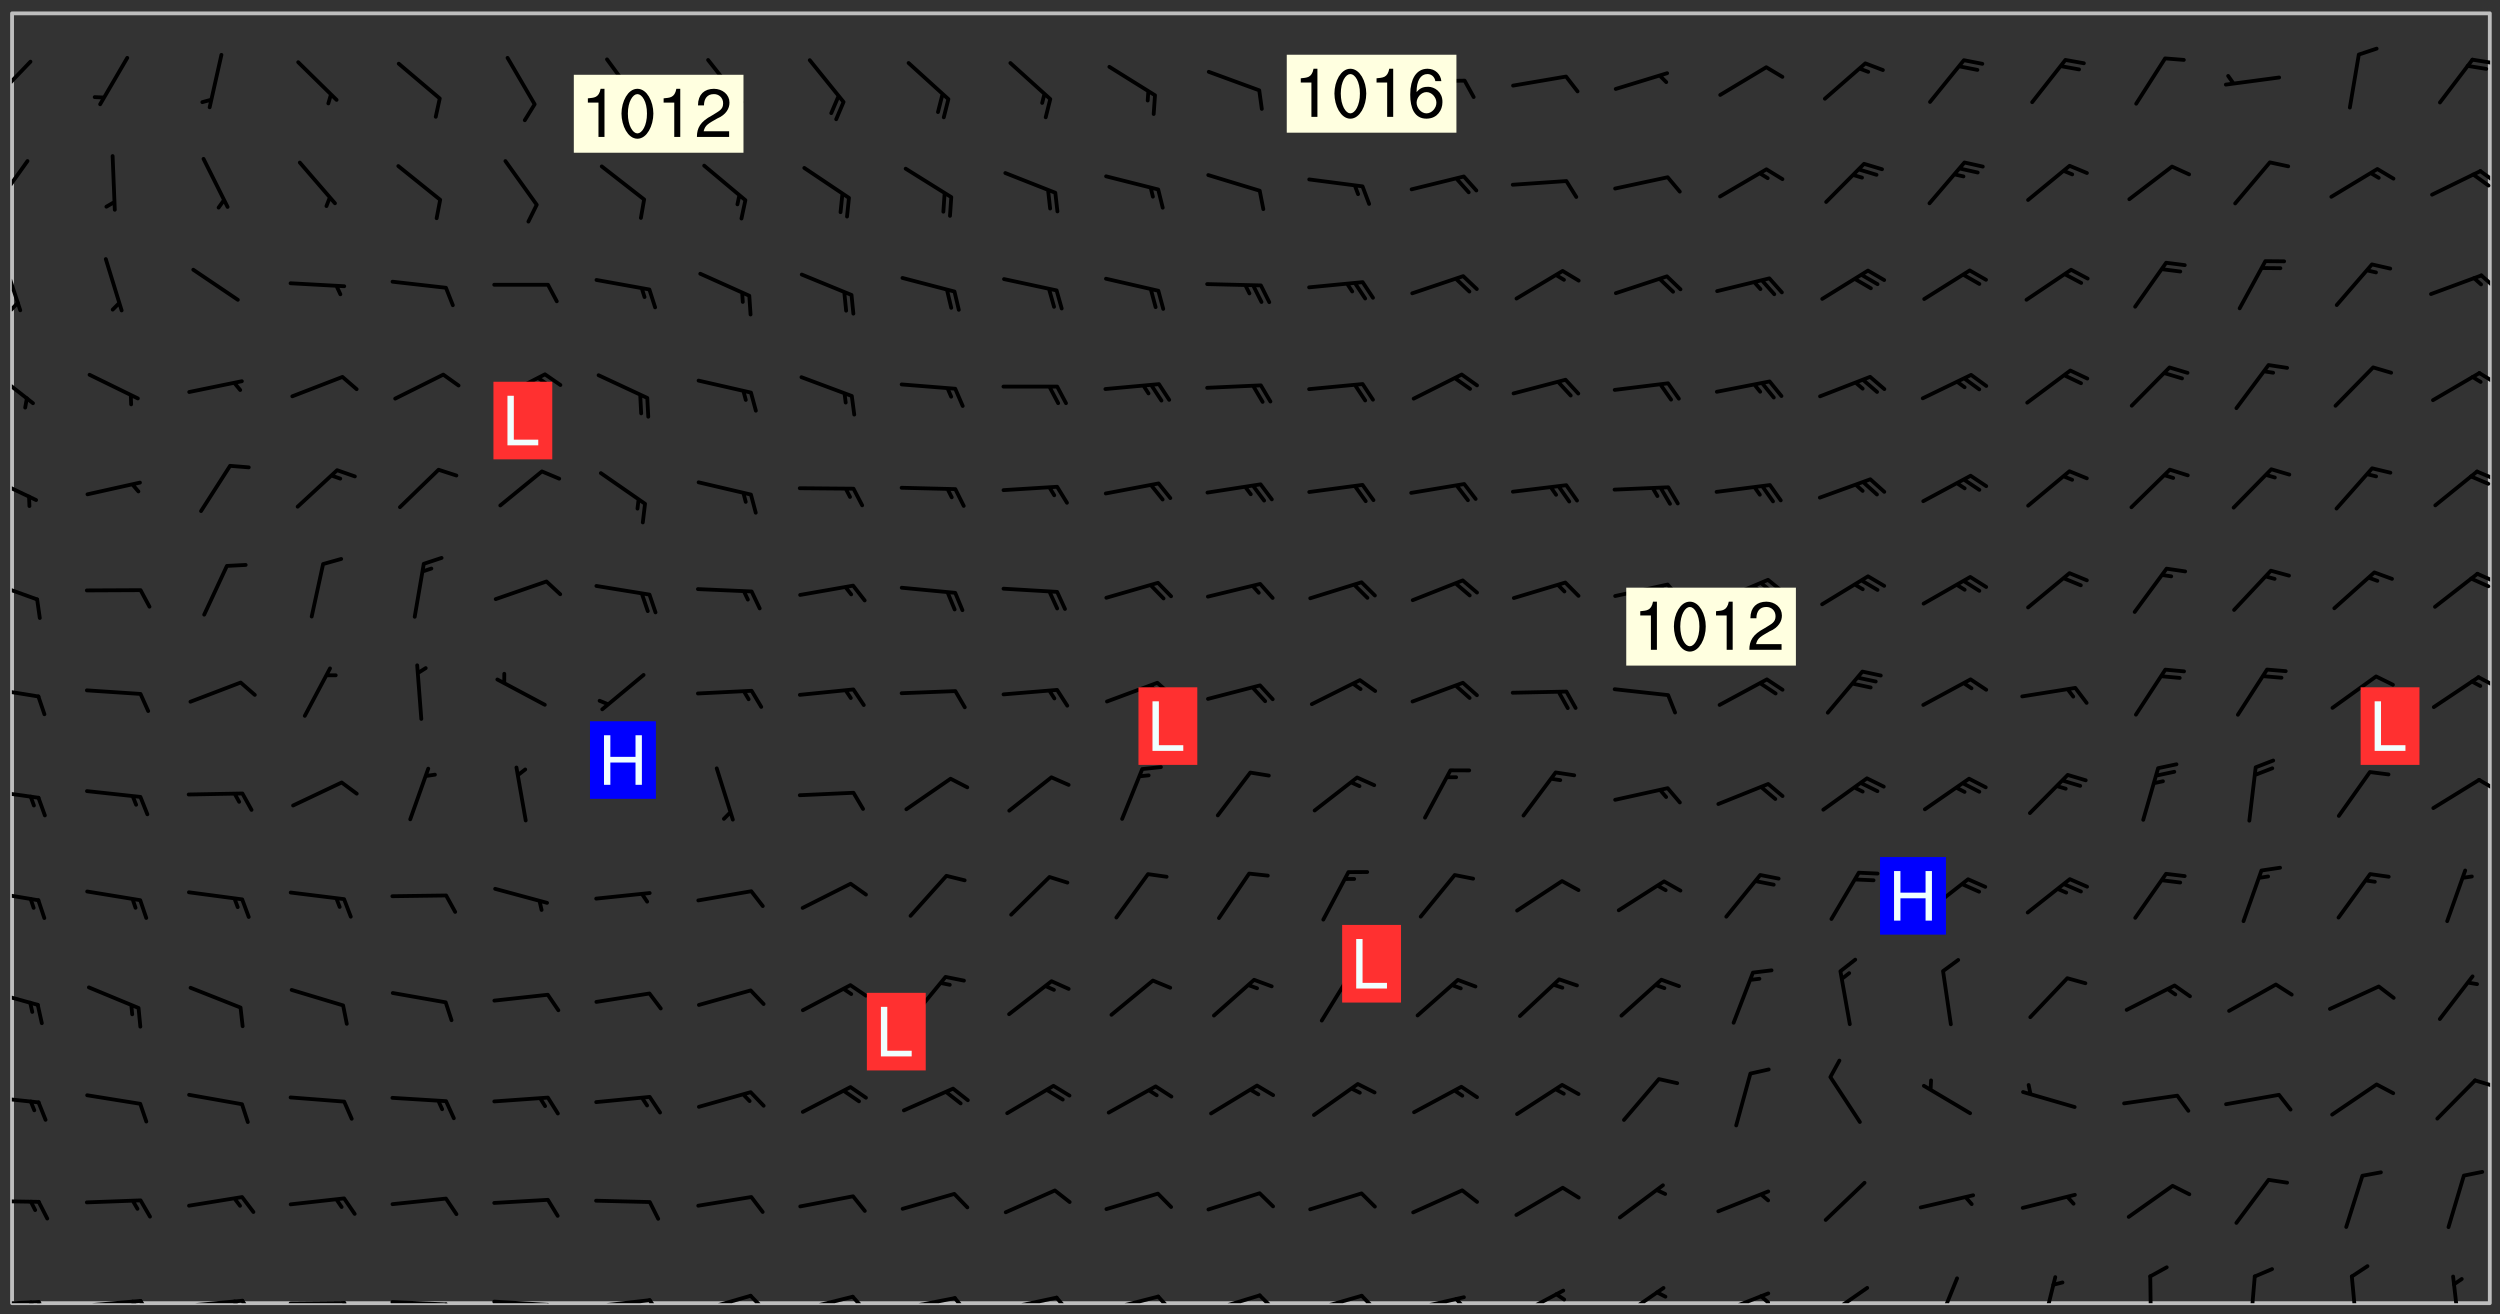 <svg xmlns="http://www.w3.org/2000/svg" role="img" xmlns:xlink="http://www.w3.org/1999/xlink" viewBox="142.45 309.95 326.84 171.84"><rect x="142.45" y="309.95" width="326.84" height="171.84" fill="#333333" stroke="none"/><defs><clipPath id="a"><path d="M144 311.672h324v168.656H144zm0 0"/></clipPath><clipPath id="b"><path d="M144 479h4v1.328h-4zm0 0"/></clipPath><clipPath id="c"><path d="M147 479h3v1.328h-3zm0 0"/></clipPath><clipPath id="d"><path d="M146 479h2v1.328h-2zm0 0"/></clipPath><clipPath id="e"><path d="M153 479h9v1.328h-9zm0 0"/></clipPath><clipPath id="f"><path d="M160 479h3v1.328h-3zm0 0"/></clipPath><clipPath id="g"><path d="M159 479h2v1.328h-2zm0 0"/></clipPath><clipPath id="h"><path d="M166 479h9v1.328h-9zm0 0"/></clipPath><clipPath id="i"><path d="M173 479h3v1.328h-3zm0 0"/></clipPath><clipPath id="j"><path d="M172 479h3v1.328h-3zm0 0"/></clipPath><clipPath id="k"><path d="M180 480h8v.328h-8zm0 0"/></clipPath><clipPath id="l"><path d="M187 480h2v.328h-2zm0 0"/></clipPath><clipPath id="m"><path d="M193 479h9v1.328h-9zm0 0"/></clipPath><clipPath id="n"><path d="M200 480h3v.328h-3zm0 0"/></clipPath><clipPath id="o"><path d="M206 479h9v1.328h-9zm0 0"/></clipPath><clipPath id="p"><path d="M213 480h3v.328h-3zm0 0"/></clipPath><clipPath id="q"><path d="M220 479h8v1.328h-8zm0 0"/></clipPath><clipPath id="r"><path d="M227 479h3v1.328h-3zm0 0"/></clipPath><clipPath id="s"><path d="M233 479h8v1.328h-8zm0 0"/></clipPath><clipPath id="t"><path d="M240 479h3v1.328h-3zm0 0"/></clipPath><clipPath id="u"><path d="M246 479h9v1.328h-9zm0 0"/></clipPath><clipPath id="v"><path d="M253 479h3v1.328h-3zm0 0"/></clipPath><clipPath id="w"><path d="M260 479h8v1.328h-8zm0 0"/></clipPath><clipPath id="x"><path d="M267 479h3v1.328h-3zm0 0"/></clipPath><clipPath id="y"><path d="M273 479h8v1.328h-8zm0 0"/></clipPath><clipPath id="z"><path d="M280 479h3v1.328h-3zm0 0"/></clipPath><clipPath id="A"><path d="M286 479h9v1.328h-9zm0 0"/></clipPath><clipPath id="B"><path d="M293 479h3v1.328h-3zm0 0"/></clipPath><clipPath id="C"><path d="M300 479h8v1.328h-8zm0 0"/></clipPath><clipPath id="D"><path d="M306 479h4v1.328h-4zm0 0"/></clipPath><clipPath id="E"><path d="M313 479h8v1.328h-8zm0 0"/></clipPath><clipPath id="F"><path d="M320 479h3v1.328h-3zm0 0"/></clipPath><clipPath id="G"><path d="M326 479h9v1.328h-9zm0 0"/></clipPath><clipPath id="H"><path d="M332 479h2v1.328h-2zm0 0"/></clipPath><clipPath id="I"><path d="M340 478h8v2.328h-8zm0 0"/></clipPath><clipPath id="J"><path d="M345 478h3v2.328h-3zm0 0"/></clipPath><clipPath id="K"><path d="M353 478h8v2.328h-8zm0 0"/></clipPath><clipPath id="L"><path d="M366 478h8v2.328h-8zm0 0"/></clipPath><clipPath id="M"><path d="M372 479h2v1.328h-2zm0 0"/></clipPath><clipPath id="N"><path d="M380 478h7v2.328h-7zm0 0"/></clipPath><clipPath id="O"><path d="M395 476h4v4.328h-4zm0 0"/></clipPath><clipPath id="P"><path d="M409 476h3v4.328h-3zm0 0"/></clipPath><clipPath id="Q"><path d="M423 476h1v4.328h-1zm0 0"/></clipPath><clipPath id="R"><path d="M436 476h2v4.328h-2zm0 0"/></clipPath><clipPath id="S"><path d="M449 476h2v4.328h-2zm0 0"/></clipPath><clipPath id="T"><path d="M462 476h3v4.328h-3zm0 0"/></clipPath><clipPath id="U"><path d="M144 466h4v2h-4zm0 0"/></clipPath><clipPath id="V"><path d="M144 453h4v2h-4zm0 0"/></clipPath><clipPath id="W"><path d="M465 450h3v3h-3zm0 0"/></clipPath><clipPath id="X"><path d="M144 439h4v3h-4zm0 0"/></clipPath><clipPath id="Y"><path d="M144 426h4v2h-4zm0 0"/></clipPath><clipPath id="Z"><path d="M144 413h4v2h-4zm0 0"/></clipPath><clipPath id="aa"><path d="M466 411h2v3h-2zm0 0"/></clipPath><clipPath id="ab"><path d="M144 399h4v3h-4zm0 0"/></clipPath><clipPath id="ac"><path d="M466 398h2v2h-2zm0 0"/></clipPath><clipPath id="ad"><path d="M144 385h4v4h-4zm0 0"/></clipPath><clipPath id="ae"><path d="M466 384h2v3h-2zm0 0"/></clipPath><clipPath id="af"><path d="M465 385h3v2h-3zm0 0"/></clipPath><clipPath id="ag"><path d="M144 372h4v4h-4zm0 0"/></clipPath><clipPath id="ah"><path d="M466 371h2v2h-2zm0 0"/></clipPath><clipPath id="ai"><path d="M465 371h3v3h-3zm0 0"/></clipPath><clipPath id="aj"><path d="M144 358h4v5h-4zm0 0"/></clipPath><clipPath id="ak"><path d="M466 358h2v3h-2zm0 0"/></clipPath><clipPath id="al"><path d="M144 343h2v8h-2zm0 0"/></clipPath><clipPath id="am"><path d="M144 349h2v2h-2zm0 0"/></clipPath><clipPath id="an"><path d="M466 345h2v3h-2zm0 0"/></clipPath><clipPath id="ao"><path d="M144 330h3v7h-3zm0 0"/></clipPath><clipPath id="ap"><path d="M466 332h2v3h-2zm0 0"/></clipPath><clipPath id="aq"><path d="M465 332h3v3h-3zm0 0"/></clipPath><clipPath id="ar"><path d="M144 317h3v7h-3zm0 0"/></clipPath><clipPath id="as"><path d="M465 317h3v2h-3zm0 0"/></clipPath><g id="at" clip-path="url(#clip1)"><path fill="#fff" fill-opacity="0" fill-rule="evenodd" d="M0 0h1000v1000H0zm0 0"/><path fill="#d3d3d3" fill-opacity="0" fill-rule="evenodd" d="M162.152 355.867l-.234.293.059.234.117.172.176.234.293.348.113.059.117-.172.059-.234.176-.176.465-.176h.699l.234.293.289.816.059.176.176.23.352.234.699.699.172.176.234.348.234.41.289.582.41.465.23.234.234.176.117.23.176.293.172 1.164v.234l.059.289.059.117.117.117.348.41.117.172.176.176.176.234.117.172.172.352.059.234.234.406.234-.059-.176.176-.059.93h-.582l-.234-.113-.348.113-.117.117-.059.293-.059.176-.117.172-.465.293-.059.234-.059.113v.645l.059.172v.41l.059.059v.406l.059.406.117.176.059.059.23.641-.059.293v.699l-.059.582v.234l-.059.23-.055.352v1.922l.055.117h.426l-.367.117-.023.352.891 1.168 1.742.539 1.34.359v.539l.09.809.535.715 1.52.27.891-.086.09 1.164.535.18 1.16-.18 2.055-.984 1.16-.363 1.879-.176 1.695-.18-.18.719-1.516.086-1.25.09-.805.27-1.074.809.27.719.535.898-.18.625-.266.809.266 1.078.625.898.805.18 1.25-.18-.266.723.098.504.055.293v.172l.059.293v.406l.176.117.352.117h.406l.293-.176.113-.117.059-.117.117-.23.059-.176.352-.465.23-.176.176-.059.176.059.059.176.117.988.055.469.059.172.117.234.176.059.816.059h.289l.117.234.059.406.059.352v1.105l.117.293.117.348.289.699.176.352.582.754.352.176.172.059.469.234.641.465.348.234.293.176.293.055.23.062.816.348.293.176.113.172.352.352.117.176.523.641v.289l.059.352v.348l.059.352.059.289.117.059.172.059h.176l.582.234.176.117.176.289.176.234.113.234.293.23.117.117v.41l.059.055.289.234.234.117.059.117.117.172.059.117.23.234.059.176.234.059.117.059-.117.113-.059.117v.117l-.117.293-.117.289v.582l.176.117.117.059.059.117.117.117.113.059.176.348.059.352.059.406v.176l-.059.176-.117.699v.172l.117.176.293.293h.406l.176.117.117.172.117.293v.234h-.527l-.23-.234h-.234l-.176.059-.059.699.059.348.117.176.176.41.117.23.289.469.176.055h.523l.234.059.758.641.059.293v.234l.059.059.23.348v.352l-.117.172v.293l.293.289.293.176.172.059.293.176.293.117.582.406.289.234.293.176.219.16.016.012.23.176.641.523.176.234.117.176.176.176.113.172v.641l.117.176.469.117.582.117.234.059.23.113.293.117.113.059.586.352.289.172.176.062.176.055.176.059.699.352.289.176.234.055.289.176.234.117.641.406.293.117.172.059.234.059.41.059.23.059.234.117.059.172-.41.176.469.059.059.293.113.234.176.055.234.059.176.059.406.117.641.234.117.172.059.234v.176l-.059.117-.059.406.234.234.117.059.348.117.641.23.176.117.289.117.176.176.234.465.582 1.105.176.176.348.176.176.117.352.117 1.047.523.234.059.465.113.293.059.465.176.758.582.234.234.348.465.176.176.289.234.816.699.293.176.289.289.293.176.293.289.695.641.176.176.293.234.289.234.469.289.641.582.348.234.234.293.348.348.352.465.934.992.348.406.117.176.234.059.113.117.645.176.23.113.234.059.293.176.23.117.934.699.406.406.234.176.406.176.234.117.816.348.348.234.234.117.293.289.23.117.758.352.352.172.23.059.293.117.234.059.871.176h.816l.469.23.172.059.875.699.465.117.293.059.176.059.23.059.469.059.348.059.352.059.406.059h.293l.172.059v.23l.176.176h.293l.348.059.352.059.699.117h.641l.465-.234.293-.176.172-.117.41-.172.289-.176.934-.465.469-.293.523-.293.465-.172.465-.176 1.051-.465.289-.117.41-.117.289-.117.527-.176 1.516-.699.582-.348.289-.059.293-.059.348-.117.875-.23.352-.117h.113l.234-.059.875-.234.234-.059h.812l.352-.059.816-.117.172-.059.352-.055.293-.059.23-.059.816-.176.176-.059h.348l.234-.059.465-.117.758-.172.234-.059h.348l.41-.117.289-.059 1.285-.059h.289l.41-.059.23-.059h.176l.875-.117h.406l.41-.117h.348l.352-.113.871-.059h1.75l1.047.289.41.117.289.117.352.117.289.117 1.051.172.289.059h.293l.293.059.172.059.41.059.172.059.117.059h.117l.117.059.352.059h.113l.41.066 1.922.395 1.926.395 1.52.449 1.695.719 2.145.805 1.605-.719 1.43-.805 1.16-1.078 1.25-.449 3.035-.719 1.875-.359 2.145-1.348 2.234-1.254 2.5-1.258 1.695-.449 1.785-.18 1.16-.27.625.539 1.34-.27.715-.988.984-1.344.445-.18.805-.359 1.875-.539 1.785-.449 1.25-.27 1.16-.09 1.699-.09 1.961-.27 1.25-.09h.539l.625-.09h.891l2.145-.18 2.41-.18 2.59-.09 1.695.18 1.609.09 1.43.359 1.16.719 1.875.988 1.16 1.527.266.715.629.09.355.898.535.539.535 1.527 1.074.359h.535l-.805.535.09 1.707.715 2.695.891.805.895.988.715 1.258 1.785.539 1.52-.18.355 1.344 1.609-.805.98-.539.27.27.316-.215.219-.145.801.449.449-.359h.355l.535-.27.539-.719.535-.27.625-.988 1.16.449.84.371 1.395.617 1.695-.18h1.605l1.785.09.18-1.707.535-1.344.805.27.492.848.402.406-.09.539v.359l.715.449.711-.27h1.43l.359.988.445 1.258.715 1.344 1.25.629 1.695.629.715-.18.18-.539.98-.09.449.359.086 1.258-.266.629-.535.18v.539l.715.984.266.539.984.988.801 1.078-.266.359-.09.898-.625 2.332-.355 2.066-.09 1.793-.18.719-.09.539v1.438l-.98 1.883-.359 1.707-.535.898-.805 1.168-.266.539 2.055 1.254.086.359-.355.539-.09-.18v.809l.09 1.438-.445.715-1.074.094-.266.715.535.898.805.719 1.16.809 1.34.27.445.359-.355.449-1.789-.09-1.25-.449-.715-.719-.625-.09-.176 3.59-.188 1.309h89.359V311.703h-55.27v49.082l.762.125 3.289.543 2.023 2.836v2.754l2.352.332 2.348.332h4.051l-1.379 4.16-2.023.707-2.023.703-.543.344-2.594 1.617-.188.117-2.023-2.078-.73-2.742-2.672-2.078-1.375-3.5-.066-.082-1.957-2.672 2.75-1.418v-49.082H294.422v91.414l.117.031.133.012.074.074.105.047.09.059.086.059.09.059.297.297.059.09.031.117.027.117.016.137-.031.117-.059.09-.059.086-.043.105-.047.102-.027.121v.145l.176.27.148.148.074.086.074.074.043.105.062.09.059.086.043.105.059.09.047.102.043.105.059.086.117.18.074.074.062.086.059.09.043.105.059.09.059.086.062.09.059.09.043.102.117.18.074.074.059.086.074.074.09.059.105.047h.148l.133-.016.133.016.102-.047.074-.074.047-.102-.016-.133v-.148l-.047-.105-.027-.117-.047-.102-.027-.121-.043-.102-.062-.09-.043-.102-.043-.105-.031-.117-.016-.133-.012-.137.086-.059.059-.086.121-.031.043.105.016.133v.117l.059.102.059.09.09.059.148.148.059.09.043.105-.012.102.086.059.105.047.086.059.09.059.074.074-.117.027-.105.047-.086.059-.074.074-.059.09-.062.086-.027.121-.047.102-.043.105-.031.117-.012.133-.016.133v.148l.027.117.047.105.043.102.059.09.074.074.09.059.074.074.09.059.059.09.043.105.047.102.117.031.133.016h.148l.117-.031.105.043.043.105.047.102.027.121L299.5 410l.027.117.031.121.027.117.105.043.102.047.133-.016.148.148.062.086.074.074.07.074.09.062.105.043.102.043.117.031.137.016.117-.031.074-.074.027-.117-.012-.133-.031-.121-.027-.117.043-.105h.117l.09.062.117.027h.148l.133.016h.148l.133.016.133-.016h.148l.133-.016.133-.012.137.012.117-.027.133-.016.191-.059-.059.176-.016.133-.027.121-.016.133-.059.086-.133.016-.105.047-.105.043-.117.031-.117.027-.266.031h-.148l-.133.016-.074.074.059.086.148.148.117.18.074.07.09.062.09.059.086.059.09.059.102.043.105.062.105.043.086.059.105.047.102.043.18.117.059.09-.043.102-.047.105.016.133.223.223.059.09.043.102.031.121.043.102.016.133.031.117.012.137.031.117.148.148.102.043.105.043.117.031.133.016.137.016h.117l.117-.031.09-.059.043-.105.047-.102.043-.105.031-.117.012-.133v-.148l-.012-.133-.016-.133-.031-.117-.043-.105-.047-.105-.043-.102-.043-.105-.016-.133.016-.133.027-.117.031-.117.027-.121.047-.102.09-.059.086-.062.074-.074.09-.059.223-.223.059-.086.074-.074.117-.18.059-.086v-.148l-.074-.074-.102-.047-.105-.043-.102-.043-.059-.09-.047-.105-.027-.117.09-.059.117-.031.102-.043.18-.117.148-.148.012-.133-.012-.105-.09-.059-.133.016h-.148l-.133.016-.133-.016-.121-.031-.086-.059-.074-.074-.059-.09-.062-.086-.117-.18-.059-.086.031-.121.086-.059.121-.031.059-.086v-.121l-.031-.117-.059-.09-.059-.086-.047-.105-.027-.117-.016-.133.059-.09.074-.074.09-.059.117-.18.074-.074.059-.086.148-.148.121-.031.133-.016.133.016.074.074.043.105.016.133-.031.117-.117.031-.133.012-.148.148-.043.105-.047.102-.027.121-.031.117v.148l.031.117.043.105.059.09.074.07.074.074.117.031.121.027.117-.027.133-.016h.117l.09.059.074.074.047.105.059.086.102.047.133.016.105.043.086.059-.012.105-.074.074-.18.117-.059.09-.09.059-.07.074-.074.074-.062.09-.027.117-.016.133.016.133-.016.133v.148l.016.133.027.117.031.121.074.074.09.059.086.059.09.059.117.031v.086l-.102.047-.09.059-.266.031-.117.027h-.148l-.105.043-.102.047-.059.09-.062.234-.012.133-.031.121-.016.133v.293l-.012.133.012.137.016.133.133.016.133.012.121.031.086.059.074.074.047.105.043.102.016.133v.445l-.016.133v.445l.031.266.027.117.016.133.031.117.086.211.031.266v.148l-.031.117-.027.117-.031.121-.027.117-.031.117-.031.121-.012.133-.016.133.09.059.117-.031.102.016.047.105-.031.266v.441l-.043.105-.047.105-.043.102-.043.105-.059.086-.031.121-.043.117-.031.117-.016.133.016.133.059.09.105.047.086.059.059.086-.012.137-.031.117-.043.102v.445l-.016.133v.148l-.031.117-.043.105-.027.117-.047.105-.043.102-.031.121-.027.117-.031.133-.031.117-.027.117-.043.105-.031.117-.031.121-.012.133-.016.133v.297l.027.117v.148l.047.398.027.117.059.09.121.031h.148l.133-.016.059.09v.117l-.059.09-.09.059-.102.043-.105.047-.09.059-.086.059-.137.016-.117-.031-.133-.016-.102.047-.062.086-.012.137-.016.133-.031.117-.027.117-.016.133-.031.121v.297l.016.133.031.117v.148l.012.133v.148l-.027.117-.047.102-.027.121-.031.117-.059.09-.074.074-.102.043-.105.047-.117.027-.121.031-.102-.047.059-.086.105-.047.027-.117.031-.117.027-.121.031-.117v-.148l.016-.133-.031-.117-.043-.105-.105.016-.074.074-.102.043-.09.062-.074.074-.043.102-.016.133-.031.117L304.25 426l-.031.117-.027.117-.031.121-.027.117-.031.117-.043.105-.09.059h-.09l-.117-.031-.031-.086.016-.137-.031-.117v-.148l-.012-.133v-.148l-.062-.234-.027-.121-.043-.102-.047-.105-.059-.086-.059-.09-.043-.105-.062-.086-.148-.148-.07-.074-.105-.047-.105-.043-.102-.043-.297-.297-.09-.074-.086-.059-.105-.043-.09-.062-.086-.059-.105-.043-.09-.059-.086-.062-.074-.07-.105-.047-.086-.059-.105-.043-.09-.062-.102-.043-.105-.043-.086-.059-.105-.047-.105-.043-.102-.047-.09-.059-.102-.043-.105-.043-.09-.062-.117-.027-.133-.016-.133.016H299.75l-.133.016-.117-.031-.09-.059-.074-.074-.09-.059-.102-.047h-.148l-.121-.027-.102-.043-.074-.074-.117-.18-.09-.059-.102-.043-.09-.062-.105-.043-.09-.059-.086-.059-.105-.047-.059-.086-.059-.09-.043-.105-.047-.102-.074-.074-.086-.059-.074-.074-.09-.059-.223-.223-.043-.105-.031-.266.105-.043h.145l.105.043.074.074.09.059.086.059.105.047.09.059.148.148.07.074.148.148.062.086.074.074.086.059.074.074.09.062.09.059.086.059.27.176.102.047.105.043.102.043.047-.074.059-.086.074-.074.07-.074.105.043.074.074.059.09.043.102.047.105.043.105.121.027.117-.027.074-.09.043-.105.059-.09.074-.074.105-.043.117-.027.133.012.09.059.148.148.059.09.043.105.047.102.043.105.043.102.105.047.105.043.133.016.086-.059.059-.09.074-.074.105-.043.117.027.105.047.102.043.105.043.102.047.18.117v.117l-.016.133.016.133.016.137.059.086.102.047.121.027.117.031h.148l.117-.031.059-.09.18-.117.059-.09.074-.074.059-.086.117-.18.18-.117.117.031.09.059.043.074-.016.133v.117l.09.059h.148l.133-.016.133-.012.266-.031.105-.043.117-.031.121-.027.074-.074.07-.074.062-.09-.016-.105-.047-.102-.102-.043-.105-.016-.117.027-.266.031h-.148l-.074-.074-.09-.059-.117-.031-.117-.027-.133-.016h-.148l-.133.016h-.297l-.105-.047-.148-.148-.043-.102-.059-.09.223-.223.086-.059.105-.043.117-.031.133-.016.133.016.137.016.102.043.133-.012.09-.062.102-.043.062-.09-.047-.102-.09-.059-.117-.031-.102-.043-.059-.09-.062-.09v-.117l.016-.133.105-.047.074-.07v-.121l-.09-.059-.031-.117.09-.059.074-.074.043-.105.059-.09.047-.102.016-.133v-.148l-.047-.105-.043-.102-.09-.059-.133-.016-.102-.043-.137-.016-.117-.031h-.445l-.133-.016-.133-.012-.133-.016-.117-.031h-.148l-.133-.016-.133-.012-.266-.031-.121-.043-.086-.059-.074-.074v-.148l.012-.133.105-.047.102-.043.133-.016h.152l.133-.016h.293l.121.031.102.043.09.059.234.062.121-.047.09-.059.102-.043.133-.016.105.043.102.047.133.012.121-.027h.145l.121-.031.117-.027.105-.047.074-.074.086-.059.148-.148.059-.086.047-.105.027-.117.016-.105-.102-.043-.09-.059-.117-.031-.105-.043-.09-.062-.074-.086-.074-.074-.102-.043-.105-.047-.102-.043-.059-.09-.047-.102-.086-.211-.062-.086-.059-.09-.074-.074-.086-.059h-.27l-.117.031-.09.059-.102.043-.133.016-.105-.016-.027-.117-.062-.09-.117-.031-.102-.043-.148-.148-.031-.117-.016-.105.074-.074.18-.117.117-.027.117-.031.137.016.102.043.105.043.102.047.105.043.117.031.133.016.117.027.133.016.105-.016.09-.059-.074-.074-.105-.043-.074-.074-.074-.09-.148-.148-.086-.059-.09-.059-.074-.074-.09-.059-.102-.047-.121-.027-.102-.047-.105-.043-.117-.031-.102-.043-.121-.031h-.148l-.117.031-.105.043-.086.062-.18.117-.086.059-.09.059-.105.047-.086.059-.105.043-.102.043-.105.047-.074.074-.059.09-.059.086-.047.105-.059.086-.074.074-.133-.012-.117-.031h-.117l-.074.074-.09.059-.074.074-.09.059-.086.059-.105.047-.102.043-.137.016-.102-.043-.148-.148-.105-.047h-.086l-.105.047-.102.043-.121.031-.117-.031-.074-.074v-.117l.031-.121.074-.07.059-.09.074-.074.117-.031.105-.043h.293l.133-.016.137-.016.102-.043.09-.059.102-.047.09-.059.133-.012.09.059.133.012.09-.059.086-.059.105-.043.09-.059.086-.062.09-.059.148-.148.059-.086.059-.09.105-.043.133-.016.117.027.121.031.059-.059.059-.09.031-.266.027-.117.105.012.133.016.102-.043.09-.059.059-.09.074-.074.059-.09.047-.102.012-.133-.012-.133-.047-.105-.148-.148-.059-.09-.059-.086-.043-.105v-.445l.016-.133v-.148l.012-.133-.059-.059-.09.059-.102-.043-.18-.117-.086-.059-.062-.09-.059-.09-.074-.074-.086-.059-.121.031-.102.012-.105.047-.086.059-.105.043-.148.148-.09.059-.086.059-.09.062-.105.043-.133.016v-.121l.105-.043.117-.031.074-.07.043-.105v-.148l-.027-.117-.148-.148-.133-.016h-.148l-.117.031-.105.043-.102.043-.09.062-.117.027-.074-.074.012-.133-.043-.102-.043-.105-.09-.059-.117.027-.121.031-.117.031-.102.043-.121.031-.102.043-.105.043-.09.059-.102.016v-.117l.016-.133-.059-.09-.074.043-.148.148-.059.09-.074.074-.047.105-.043.102-.074.074-.059.09-.074.074-.059.086-.074.074-.09.062-.074.07-.074.074-.102.016-.133.016-.105-.043v-.121l.148-.148.043-.102.059-.09.047-.102.043-.105.059-.09.031-.117.043-.102.031-.121.027-.117.047-.105.043-.102.043-.105.074-.07.09-.062.09-.059.102-.043h.297l.266-.031.105-.043-.074-.074-.117-.031-.105-.043-.09-.059-.102-.047-.09-.059-.102-.043-.105-.043-.09-.062-.086-.059-.105-.043-.102-.043-.121-.031-.117-.031-.102-.043L297.5 410.25l-.102-.043-.09-.059-.043-.105-.016-.133.102-.043.133-.016.137.016.133-.016.102-.043.059-.09.016-.105-.09-.059-.074-.074-.102-.043-.09-.059-.148-.148-.043-.105-.016-.133v-.293l-.059-.09-.09-.059-.074-.074-.043-.105-.031-.117-.059-.09-.074-.074-.117-.027-.074-.074-.09-.059-.09-.062-.086-.059-.074-.074-.059-.086-.047-.105-.086-.059-.148-.148-.195-.059-.133.016-.102.043-.074.074-.047.102-.043.105-.059.09-.059.086-.297.297-.09.059h-.086l-.062-.086-.043-.105.031-.117.059-.09.027-.117-.012-.133-.09-.062-.105.047-.117.027-.117.031-.27.176-.102.047-.117.027-.105.047-.09.059-.102.043-.059-.086-.047-.105.016-.133.047-.105.07-.074.074-.07.059-.09v-.148l-.043-.105h-.238l-.102.047-.031.117-.027.117-.031.121-.074.043-.133.016-.074-.047-.043-.102-.043-.105-.047-.102-.043-.105-.121.031-.102.043-.133.016-.117.031-.105.043-.09.059-.102.047-.121.027-.133.016-.102-.043-.059-.09-.047-.105-.043-.102-.043-.105v-.117l.059-.09.086-.059.18-.117.102-.047.105-.043.105-.059.102-.043.09-.062.102-.043.105-.059.102-.047.09-.059.105-.043.102-.043.09-.062.102-.043.137-.016.117.031.102.043.121.031.102.043.105.047.102.043.105.043.102.047.105.043.102.043.105.047.086.059.105.043.117.031.105.043.102.047.09.059.105.043.102.043.105.047.117.027.102.047.121.027h.148l.086-.059.016-.102.059-.09-.027-.117-.074-.074-.117-.18-.074-.074-.09-.074-.18-.117-.086-.059-.105-.043-.102-.047-.27-.176-.059-.09-.074-.074-.059-.09-.043-.102-.031-.117-.016-.137v-.562l-.012-.133-.016-.133-.031-.117-.016-.133-.012-.133-.031-.121-.223-.223-.059-.086-.016-.105.031-.117.133-.016v-91.414H172.992v1.453l-.059.234-.352 1.051-.172.523-.117.348-.176.41-.117.172-.234.293-.23.059h-.352l-.117.059-.23.406v.293l.117.176.23.23.117.234.641.758.293.465.176.234.23.352.234.348.641.816.176.465.172.41.117.695.176.469.117 1.398.059.465v.875l.117 1.047v4.781l-.059.465-.352 1.281-.176.523-.113.41-.352.93L172.934 336l-.234.582-.117.176-.172.348-.176.406-.352.816-.059.293-.113.293-.117.289-.059.176-.117.875-.059.406-.059.117-.059.176-.059.172-.23.527-.117.172v.234l-.117.234-.059.172-.176.586v.289l-.059.176v.293l-.059.113-.059.527v.172l-.055.234v2.621l-.176.816-.117.176-.176.234-.117.172-.113.234-.586.934-.23.289-.293.465-.176.234-.289.352-.352.699-.113.23-.176.41-.176.23-.406.527-.816.699-.293.172-.289.234-.176.117-.176.176-.523.406-.527.176-.172.176-.234.055-.641.176h-.758m12.211 31.023l-1.074.449.359.895 1.25-.715.445-.539-.98-.09"/><path fill="#d3d3d3" fill-opacity="0" fill-rule="evenodd" d="M201.508 416.598h-.895l.449.629.98.359.805-.09.445-.988-.176.09-.715-.355-.895.355m154.621 59.07l-.059-.523v-.293l.113-.293.059-.23.469-.469h.113l.117-.113.117-.059h.176l.234-.059h.348l.234.059.117.059.23.172.059.176.117.582v.293l-.117.176-.172.289-.176.176-.527.523-.23.234-.117.059h-.176l-.117-.059-.406-.293-.176-.117-.117-.059-.059-.113-.055-.117m6.641-10.957l-.059-.172v-1.109l.059-.172.176-.059.172-.059h.176l.234-.059.117.059.059.699-.059.172-.117.176-.117.059-.234.523-.113.059h-.234l-.059-.117m9.613-14.391l-.117-.176v-.699l.293-.875.117-.172.176-.352.113-.23.117-.293.352-.758.117-.23.172-.234h.176l.117-.059h.641l.117.059.234.234.172.113.352.293.117.117.113.176v.113l.117.059.117.117v.699l-.059.176v.23l-.059.176-.348 1.051-.117.23-.117.234-.117.059-.23.234-.641.289h-.875l-.41-.117-.641-.465"/><path fill="none" stroke="#bebebe" stroke-linecap="round" stroke-linejoin="round" stroke-miterlimit="10" stroke-width=".5" d="M467.957 311.695H144.027v168.625h323.93v-168.625"/><g clip-path="url(#a)"><path fill="#fff" fill-opacity="0" fill-rule="evenodd" d="M144 311.672v168.656h324V311.672H144"/></g><g clip-path="url(#b)"><path fill="none" stroke="#000" stroke-linecap="round" stroke-linejoin="round" stroke-miterlimit="10" stroke-width=".5" d="M147.512 480.172l-7.023.316"/></g><g clip-path="url(#c)"><path fill="none" stroke="#000" stroke-linecap="round" stroke-linejoin="round" stroke-miterlimit="10" stroke-width=".5" d="M147.512 480.172l1.246 2.109"/></g><g clip-path="url(#d)"><path fill="none" stroke="#000" stroke-linecap="round" stroke-linejoin="round" stroke-miterlimit="10" stroke-width=".5" d="M146.488 480.215l.625 1.059"/></g><g clip-path="url(#e)"><path fill="none" stroke="#000" stroke-linecap="round" stroke-linejoin="round" stroke-miterlimit="10" stroke-width=".5" d="M160.816 480.027l-7 .605"/></g><g clip-path="url(#f)"><path fill="none" stroke="#000" stroke-linecap="round" stroke-linejoin="round" stroke-miterlimit="10" stroke-width=".5" d="M160.816 480.027l1.332 2.059"/></g><g clip-path="url(#g)"><path fill="none" stroke="#000" stroke-linecap="round" stroke-linejoin="round" stroke-miterlimit="10" stroke-width=".5" d="M159.797 480.113l.668 1.031"/></g><g clip-path="url(#h)"><path fill="none" stroke="#000" stroke-linecap="round" stroke-linejoin="round" stroke-miterlimit="10" stroke-width=".5" d="M174.129 480.004l-6.996.648"/></g><g clip-path="url(#i)"><path fill="none" stroke="#000" stroke-linecap="round" stroke-linejoin="round" stroke-miterlimit="10" stroke-width=".5" d="M174.129 480.004l1.348 2.051"/></g><g clip-path="url(#j)"><path fill="none" stroke="#000" stroke-linecap="round" stroke-linejoin="round" stroke-miterlimit="10" stroke-width=".5" d="M173.109 480.098l.676 1.027"/></g><g clip-path="url(#k)"><path fill="none" stroke="#000" stroke-linecap="round" stroke-linejoin="round" stroke-miterlimit="10" stroke-width=".5" d="M187.457 480.297l-7.023.066"/></g><g clip-path="url(#l)"><path fill="none" stroke="#000" stroke-linecap="round" stroke-linejoin="round" stroke-miterlimit="10" stroke-width=".5" d="M187.457 480.297l1.176 2.152"/></g><g clip-path="url(#m)"><path fill="none" stroke="#000" stroke-linecap="round" stroke-linejoin="round" stroke-miterlimit="10" stroke-width=".5" d="M200.77 480.484l-7.02-.312"/></g><g clip-path="url(#n)"><path fill="none" stroke="#000" stroke-linecap="round" stroke-linejoin="round" stroke-miterlimit="10" stroke-width=".5" d="M200.77 480.484l1.055 2.215"/></g><g clip-path="url(#o)"><path fill="none" stroke="#000" stroke-linecap="round" stroke-linejoin="round" stroke-miterlimit="10" stroke-width=".5" d="M214.082 480.543l-7.016-.426"/></g><g clip-path="url(#p)"><path fill="none" stroke="#000" stroke-linecap="round" stroke-linejoin="round" stroke-miterlimit="10" stroke-width=".5" d="M214.082 480.543l1.02 2.23"/></g><g clip-path="url(#q)"><path fill="none" stroke="#000" stroke-linecap="round" stroke-linejoin="round" stroke-miterlimit="10" stroke-width=".5" d="M227.383 479.93l-6.984.797"/></g><g clip-path="url(#r)"><path fill="none" stroke="#000" stroke-linecap="round" stroke-linejoin="round" stroke-miterlimit="10" stroke-width=".5" d="M227.383 479.93l1.391 2.02"/></g><g clip-path="url(#s)"><path fill="none" stroke="#000" stroke-linecap="round" stroke-linejoin="round" stroke-miterlimit="10" stroke-width=".5" d="M240.582 479.355l-6.754 1.949"/></g><g clip-path="url(#t)"><path fill="none" stroke="#000" stroke-linecap="round" stroke-linejoin="round" stroke-miterlimit="10" stroke-width=".5" d="M240.582 479.355l1.707 1.762"/></g><g clip-path="url(#u)"><path fill="none" stroke="#000" stroke-linecap="round" stroke-linejoin="round" stroke-miterlimit="10" stroke-width=".5" d="M253.93 479.48l-6.82 1.695"/></g><g clip-path="url(#v)"><path fill="none" stroke="#000" stroke-linecap="round" stroke-linejoin="round" stroke-miterlimit="10" stroke-width=".5" d="M253.93 479.48l1.641 1.828"/></g><g clip-path="url(#w)"><path fill="none" stroke="#000" stroke-linecap="round" stroke-linejoin="round" stroke-miterlimit="10" stroke-width=".5" d="M267.285 479.66l-6.898 1.336"/></g><g clip-path="url(#x)"><path fill="none" stroke="#000" stroke-linecap="round" stroke-linejoin="round" stroke-miterlimit="10" stroke-width=".5" d="M267.285 479.66l1.543 1.91"/></g><g clip-path="url(#y)"><path fill="none" stroke="#000" stroke-linecap="round" stroke-linejoin="round" stroke-miterlimit="10" stroke-width=".5" d="M280.586 479.598l-6.871 1.461"/></g><g clip-path="url(#z)"><path fill="none" stroke="#000" stroke-linecap="round" stroke-linejoin="round" stroke-miterlimit="10" stroke-width=".5" d="M280.586 479.598l1.578 1.883"/></g><g clip-path="url(#A)"><path fill="none" stroke="#000" stroke-linecap="round" stroke-linejoin="round" stroke-miterlimit="10" stroke-width=".5" d="M293.871 479.461l-6.809 1.734"/></g><g clip-path="url(#B)"><path fill="none" stroke="#000" stroke-linecap="round" stroke-linejoin="round" stroke-miterlimit="10" stroke-width=".5" d="M293.871 479.461l1.648 1.816"/></g><g clip-path="url(#C)"><path fill="none" stroke="#000" stroke-linecap="round" stroke-linejoin="round" stroke-miterlimit="10" stroke-width=".5" d="M307.141 479.305l-6.719 2.047"/></g><g clip-path="url(#D)"><path fill="none" stroke="#000" stroke-linecap="round" stroke-linejoin="round" stroke-miterlimit="10" stroke-width=".5" d="M307.141 479.305l1.734 1.734"/></g><g clip-path="url(#E)"><path fill="none" stroke="#000" stroke-linecap="round" stroke-linejoin="round" stroke-miterlimit="10" stroke-width=".5" d="M320.473 479.355l-6.754 1.945"/></g><g clip-path="url(#F)"><path fill="none" stroke="#000" stroke-linecap="round" stroke-linejoin="round" stroke-miterlimit="10" stroke-width=".5" d="M320.473 479.355l1.707 1.766"/></g><g clip-path="url(#G)"><path fill="none" stroke="#000" stroke-linecap="round" stroke-linejoin="round" stroke-miterlimit="10" stroke-width=".5" d="M333.836 479.547l-6.852 1.562"/></g><g clip-path="url(#H)"><path fill="none" stroke="#000" stroke-linecap="round" stroke-linejoin="round" stroke-miterlimit="10" stroke-width=".5" d="M332.84 479.773l.801.93"/></g><g clip-path="url(#I)"><path fill="none" stroke="#000" stroke-linecap="round" stroke-linejoin="round" stroke-miterlimit="10" stroke-width=".5" d="M346.824 478.676l-6.199 3.309"/></g><g clip-path="url(#J)"><path fill="none" stroke="#000" stroke-linecap="round" stroke-linejoin="round" stroke-miterlimit="10" stroke-width=".5" d="M345.926 479.156l1.016.684"/></g><g clip-path="url(#K)"><path fill="none" stroke="#000" stroke-linecap="round" stroke-linejoin="round" stroke-miterlimit="10" stroke-width=".5" d="M359.93 478.332l-5.777 3.996"/></g><path fill="none" stroke="#000" stroke-linecap="round" stroke-linejoin="round" stroke-miterlimit="10" stroke-width=".5" d="M359.09 478.91l1.09.566"/><g clip-path="url(#L)"><path fill="none" stroke="#000" stroke-linecap="round" stroke-linejoin="round" stroke-miterlimit="10" stroke-width=".5" d="M373.625 479.047l-6.539 2.566"/></g><g clip-path="url(#M)"><path fill="none" stroke="#000" stroke-linecap="round" stroke-linejoin="round" stroke-miterlimit="10" stroke-width=".5" d="M372.676 479.418l.93.797"/></g><g clip-path="url(#N)"><path fill="none" stroke="#000" stroke-linecap="round" stroke-linejoin="round" stroke-miterlimit="10" stroke-width=".5" d="M386.559 478.324l-5.773 4.008"/></g><g clip-path="url(#O)"><path fill="none" stroke="#000" stroke-linecap="round" stroke-linejoin="round" stroke-miterlimit="10" stroke-width=".5" d="M398.309 477.074l-2.645 6.512"/></g><g clip-path="url(#P)"><path fill="none" stroke="#000" stroke-linecap="round" stroke-linejoin="round" stroke-miterlimit="10" stroke-width=".5" d="M411.148 476.918l-1.691 6.82"/></g><path fill="none" stroke="#000" stroke-linecap="round" stroke-linejoin="round" stroke-miterlimit="10" stroke-width=".5" d="M410.902 477.91l1.188-.297"/><g clip-path="url(#Q)"><path fill="none" stroke="#000" stroke-linecap="round" stroke-linejoin="round" stroke-miterlimit="10" stroke-width=".5" d="M423.566 476.816l.098 7.027"/></g><path fill="none" stroke="#000" stroke-linecap="round" stroke-linejoin="round" stroke-miterlimit="10" stroke-width=".5" d="M423.566 476.816l2.152-1.184"/><g clip-path="url(#R)"><path fill="none" stroke="#000" stroke-linecap="round" stroke-linejoin="round" stroke-miterlimit="10" stroke-width=".5" d="M437.23 476.828l-.598 7"/></g><path fill="none" stroke="#000" stroke-linecap="round" stroke-linejoin="round" stroke-miterlimit="10" stroke-width=".5" d="M437.23 476.828l2.258-.961"/><g clip-path="url(#S)"><path fill="none" stroke="#000" stroke-linecap="round" stroke-linejoin="round" stroke-miterlimit="10" stroke-width=".5" d="M449.918 476.832l.656 6.996"/></g><path fill="none" stroke="#000" stroke-linecap="round" stroke-linejoin="round" stroke-miterlimit="10" stroke-width=".5" d="M449.918 476.832l2.047-1.352"/><g clip-path="url(#T)"><path fill="none" stroke="#000" stroke-linecap="round" stroke-linejoin="round" stroke-miterlimit="10" stroke-width=".5" d="M463.16 476.84l.801 6.98"/></g><path fill="none" stroke="#000" stroke-linecap="round" stroke-linejoin="round" stroke-miterlimit="10" stroke-width=".5" d="M463.277 477.855l1.012-.695"/><g clip-path="url(#U)"><path fill="none" stroke="#000" stroke-linecap="round" stroke-linejoin="round" stroke-miterlimit="10" stroke-width=".5" d="M147.512 467.074l-7.023-.121"/></g><path fill="none" stroke="#000" stroke-linecap="round" stroke-linejoin="round" stroke-miterlimit="10" stroke-width=".5" d="M147.512 467.074l1.117 2.184m-2.137-2.203l.555 1.094m13.781-1.266l-7.023.262m7.023-.262l1.23 2.125m-2.254-2.086l.617 1.062m13.676-1.535l-6.934 1.129m6.934-1.129l1.484 1.953m-2.492-1.789l.742.977m13.605-.965l-6.984.777m6.984-.777l1.383 2.023m-2.398-1.91l.691 1.012m13.641-1.102l-6.988.73m6.988-.73l1.371 2.035m11.957-1.871l-7.016.406m7.016-.406l1.277 2.094m12.043-1.805l-7.023-.176m7.023.176l1.098 2.191m12.172-2.848l-6.934 1.137m6.934-1.137l1.488 1.953m11.812-2.047l-6.902 1.324m6.902-1.324l1.539 1.91m11.699-2.223l-6.75 1.949m6.75-1.949l1.707 1.762m11.445-2.211l-6.426 2.848m6.426-2.848l1.93 1.512m11.539-1.098l-6.73 2.02m6.73-2.02l1.723 1.746m11.574-1.797l-6.695 2.121m6.695-2.121l1.754 1.715m11.57-1.695l-6.715 2.082m6.715-2.082l1.742 1.727m11.422-2.125l-6.414 2.879m6.414-2.879l1.938 1.508m11.203-1.848l-6.062 3.559m6.062-3.559l2.09 1.289m11.008-1.613l-5.629 4.207m4.812-3.594l1.109.523m13.473-.332l-6.527 2.598m5.578-2.219l.934.793m12.605-2.301l-5.078 4.855m19.277-3.223l-6.848 1.59m5.852-1.359l.805.926m13.492-1.215l-6.816 1.707m5.824-1.457l.82.91m12.945-2.336l-5.734 4.059m5.734-4.059l2.191 1.102m10.359-1.887l-4.207 5.629m4.207-5.629l2.422.371m9.848-.906l-2.117 6.699m2.117-6.699l2.414-.445m10.848.426l-2.008 6.738m2.008-6.738l2.402-.484"/><g clip-path="url(#V)"><path fill="none" stroke="#000" stroke-linecap="round" stroke-linejoin="round" stroke-miterlimit="10" stroke-width=".5" d="M147.492 454.074l-6.984-.754"/></g><path fill="none" stroke="#000" stroke-linecap="round" stroke-linejoin="round" stroke-miterlimit="10" stroke-width=".5" d="M147.492 454.074l.914 2.277m-1.93-2.387l.457 1.141m13.852-.848l-6.938-1.117m6.938 1.117l.793 2.32m12.512-2.266l-6.918-1.227m6.918 1.227l.758 2.332m12.602-2.672l-7.008-.547m7.008.547l.98 2.246m12.336-2.305l-7.012-.434m7.012.434l1.016 2.234m-2.035-2.297l.508 1.117m13.824-1.52l-7.008.5m7.008-.5l1.305 2.078m-2.324-2.008l.652 1.043m13.676-1.203l-6.992.68m6.992-.68l1.355 2.043m-2.371-1.945l.676 1.023m13.539-1.738l-6.762 1.914m6.762-1.914l1.699 1.773m-2.684-1.496l.852.887m13.184-1.832l-6.23 3.246m6.23-3.246l2.023 1.391m-2.93-.918l2.023 1.391m12.297-1.66l-6.43 2.844m6.43-2.844l1.93 1.516m-2.867-1.102l1.93 1.516m12.133-2.297l-6.047 3.578m6.047-3.578l2.094 1.277m-2.977-.758l2.098 1.277m12.145-1.723l-6.137 3.426m6.137-3.426l2.059 1.332m-2.953-.832l1.031.664m13.113-1.273l-6.008 3.648m6.008-3.648l2.109 1.254m-2.984-.723l1.055.625m13-1.359l-5.738 4.055m5.738-4.055l2.191 1.105m-3.027-.516l1.098.551m13.277-.777l-6.188 3.328m6.188-3.328l2.043 1.359m-2.941-.875l1.02.68m13.051-1.41l-5.898 3.816m5.898-3.816l2.145 1.195m-3.004-.637l1.074.594m12.434-1.914l-4.566 5.34m4.566-5.34l2.395.535m9.566-1.254l-1.855 6.777m1.855-6.777l2.395-.539m8.062.992l3.855 5.875m-3.855-5.875l1.18-2.152m11.043 3.297l6.043 3.586m-5.164-3.066l.059-1.223m12.027 1.516l6.746 1.961m-5.766-1.676l-.25-1.203m19.434 1.395l-6.953 1.008m6.953-1.008l1.449 1.98m11.848-2.09l-6.918 1.227m6.918-1.227l1.512 1.93m11.254-3.289l-5.816 3.945m5.816-3.945l2.168 1.148m10.707-1.676l-4.941 4.996"/><g clip-path="url(#W)"><path fill="none" stroke="#000" stroke-linecap="round" stroke-linejoin="round" stroke-miterlimit="10" stroke-width=".5" d="M466.031 451.199l2.352.703"/></g><g clip-path="url(#X)"><path fill="none" stroke="#000" stroke-linecap="round" stroke-linejoin="round" stroke-miterlimit="10" stroke-width=".5" d="M147.387 441.32l-6.773-1.875"/></g><path fill="none" stroke="#000" stroke-linecap="round" stroke-linejoin="round" stroke-miterlimit="10" stroke-width=".5" d="M147.387 441.32l.531 2.398m-1.516-2.672l.266 1.199m13.895-.516l-6.492-2.691m6.492 2.691l.234 2.441m-1.18-2.836l.117 1.223m14.164-.883l-6.535-2.586m6.535 2.586l.273 2.438m13.137-2.719l-6.727-2.023m6.727 2.023l.48 2.406m12.93-2.809l-6.918-1.219m6.918 1.219l.762 2.336M214.066 440l-6.984.766M214.066 440l1.383 2.027m11.91-2.191l-6.938 1.098m6.938-1.098l1.477 1.957m11.754-2.359l-6.766 1.898m6.766-1.898l1.691 1.777m11.348-2.469l-6.215 3.281m6.215-3.281l2.027 1.379m-2.934-.902l1.016.691m12.328-2.242l-4.461 5.43m4.461-5.43l2.406.484m-3.055.305l1.203.242m13.305-.469l-5.551 4.309m5.551-4.309l2.238 1.004m-3.047-.379l1.121.504m12.938-1.215l-5.418 4.477m5.418-4.477l2.266.938m10.965-1.035l-5.25 4.672m5.25-4.672l2.301.852m-3.066-.172l1.152.426m12.145-1.762l-3.684 5.984m3.684-5.984l2.449.156m-2.984.715l1.223.078m13.422-.281l-5.27 4.648m5.27-4.648l2.297.863m-3.066-.188l1.148.43m12.867-1.18l-5.133 4.797m5.133-4.797l2.32.797m-3.066-.098l1.16.398m12.945-1.047l-5.223 4.699m5.223-4.699l2.305.84m-3.062-.156l1.152.418m11.574-2.031l-2.527 6.555m2.527-6.555l2.434-.297m-2.801 1.25l1.215-.148m10.59-.984l1.227 6.918m-1.227-6.918l1.934-1.516m-1.754 2.52l.965-.754m12.273-.27l1.02 6.953m-1.02-6.953l1.98-1.453m14.266 2.383l-4.84 5.094m4.84-5.094l2.363.656m11.66.297l-6.262 3.188m6.262-3.188l2.012 1.41m-2.922-.945l1.004.703m13.152-1.297l-6.121 3.449m6.121-3.449l2.066 1.32m11.383-1.062l-6.387 2.934m6.387-2.934l1.949 1.488m10.309-2.809l-4.277 5.574m3.656-4.766l1.211.203"/><g clip-path="url(#Y)"><path fill="none" stroke="#000" stroke-linecap="round" stroke-linejoin="round" stroke-miterlimit="10" stroke-width=".5" d="M147.465 427.645l-6.93-1.152"/></g><path fill="none" stroke="#000" stroke-linecap="round" stroke-linejoin="round" stroke-miterlimit="10" stroke-width=".5" d="M147.465 427.645l.781 2.328m-1.789-2.496l.391 1.164m13.934-1.004l-6.934-1.137m6.934 1.137l.789 2.324m-1.797-2.492l.395 1.164m13.945-1.102l-6.965-.926m6.965.926l.855 2.301m-1.871-2.434l.43 1.148M187.434 427.5l-6.977-.863m6.977.863l.875 2.293m-1.891-2.418l.438 1.145m13.918-1.5l-7.027.098m7.027-.098l1.184 2.148m12.012-1.184l-6.785-1.832m5.797 1.566l.273 1.195m14.133-2.211l-6.992.73m5.973-.621l.688 1.016m13.613-1.359l-6.926 1.199m6.926-1.199l1.504 1.938m11.484-2.918l-6.273 3.16m6.273-3.16l2.004 1.414m10.52-2.449l-4.688 5.23m4.688-5.23l2.383.586m11.094-.434l-5.012 4.926m5.012-4.926l2.34.734m10.539-1.109l-4.137 5.676m4.137-5.676l2.43.344m10.789-.414l-3.945 5.816m3.945-5.816l2.441.266m10.543-.461l-3.285 6.211m3.285-6.211l2.453-.008m-2.93.91l1.227-.004m13.145-.516l-4.445 5.441m4.445-5.441l2.406.477m11.625.316l-5.875 3.855m5.875-3.855l2.152 1.18m11.188-1.141l-5.926 3.777m5.926-3.777l2.137 1.207m-3-.656l1.07.602m12.363-1.988l-4.438 5.449m4.438-5.449l2.406.473m-3.051.32l2.406.473m11.125-1.566l-3.578 6.051m3.578-6.051l2.449.113m-2.973.77l2.453.109m12.359-.133l-5.527 4.332m5.527-4.332l2.246.992m-3.051-.363l2.246.996m11.863-1.641l-5.508 4.363m5.508-4.363l2.25.984m-3.051-.348l2.25.98m-3.051-.348l1.125.492m13.055-2.457l-4.031 5.754m4.031-5.754l2.434.297m-3.02.539l2.434.301m10.625-1.57l-2.348 6.621m2.348-6.621l2.43-.363m-2.77 1.328l1.211-.184m13.336-.312l-4.133 5.684m4.133-5.684l2.43.344m-3.031.484l1.215.172m11.812-1.469l-2.352 6.621m2.008-5.656l1.215-.184"/><g clip-path="url(#Z)"><path fill="none" stroke="#000" stroke-linecap="round" stroke-linejoin="round" stroke-miterlimit="10" stroke-width=".5" d="M147.48 414.246l-6.961-.984"/></g><path fill="none" stroke="#000" stroke-linecap="round" stroke-linejoin="round" stroke-miterlimit="10" stroke-width=".5" d="M147.48 414.246l.836 2.309m-1.852-2.453l.418 1.156m13.926-1.125l-6.988-.758m6.988.758l.91 2.277m-1.926-2.387l.453 1.137m13.898-1.473l-7.027.133m7.027-.133l1.191 2.145m-2.215-2.125l.598 1.07m13.402-2.527l-6.352 3.008m6.352-3.008l1.969 1.461m9.348-3.27l-2.355 6.621m2.012-5.656l1.215-.18m10.66-.934l1.211 6.922m-1.035-5.914l.969-.754m9.27 3.391l7.016-.367m-5.996.312l-.633-1.051m17.488 4.273l-2.105-6.703m1.801 5.727l-.863.875m16.941-3.41l-7.02.32m7.02-.32l1.25 2.113m11.445-3.949l-5.781 3.992m5.781-3.992l2.18 1.125m11-1.309l-5.512 4.359m5.512-4.359l2.25.988m9.625-2.066l-2.629 6.516m2.629-6.516l2.441-.258m-2.824 1.207l1.219-.129m13.289-.363l-4.25 5.598m4.25-5.598l2.422.395m11.543.25l-5.551 4.312m5.551-4.312l2.238 1.004m-3.047-.375l1.121.5m11.891-2.066l-3.328 6.188m3.328-6.188l2.453.008m-2.938.891l1.227.004m13.012-.625l-4.203 5.633m4.203-5.633l2.426.371m-3.039.449l1.215.184m14.043 1.051l-6.863 1.52m6.863-1.52l1.594 1.867m-2.594-1.645l.797.934m13.348-1.703l-6.52 2.617m6.52-2.617l1.875 1.578m-2.824-1.199l1.875 1.582m11.98-2.703l-5.703 4.102m5.703-4.102l2.199 1.086m-3.027-.492l2.199 1.086m-3.031-.488l1.102.543m13.91-1.684l-5.777 4m5.777-4l2.18 1.125m-3.02-.543l2.18 1.125m-3.02-.543l1.09.562m13.488-2.223l-4.945 4.992m4.945-4.992l2.352.703m-3.07.023l2.348.703m-3.066.023l1.172.352m12.082-2.684l-1.945 6.75m1.945-6.75l2.398-.508m-2.684 1.488l2.402-.508m-2.684 1.492l1.199-.254m12.125-1.824l-.832 6.977m.832-6.977l2.289-.887m-2.41 1.902l2.289-.887m12.762.492l-4.062 5.734m4.062-5.734l2.434.312m11.844.711l-5.984 3.688"/><g clip-path="url(#aa)"><path fill="none" stroke="#000" stroke-linecap="round" stroke-linejoin="round" stroke-miterlimit="10" stroke-width=".5" d="M466.555 411.91l2.117 1.242"/></g><g clip-path="url(#ab)"><path fill="none" stroke="#000" stroke-linecap="round" stroke-linejoin="round" stroke-miterlimit="10" stroke-width=".5" d="M147.469 401.004l-6.938-1.129"/></g><path fill="none" stroke="#000" stroke-linecap="round" stroke-linejoin="round" stroke-miterlimit="10" stroke-width=".5" d="M147.469 401.004l.789 2.324m12.562-2.656l-7.012-.469m7.012.469l1.004 2.238m12.09-3.727l-6.566 2.508m6.566-2.508l1.848 1.613m9.832-3.461l-3.297 6.203m2.816-5.301h1.227m10.652-1.305l.539 7.008m-.461-5.988l1.035-.656m9.367 1.488l6.203 3.305m-5.301-2.824l.004-1.227m12.809 4.645l5.402-4.492m-4.613 3.84l-1.137-.465m19.875-1.305l-7.02.352m7.02-.352l1.258 2.105m-2.277-2.055l.629 1.055m13.691-1.281l-6.992.707m6.992-.707l1.363 2.039M253 400.188l.68 1.02m13.668-.906l-7.023.277m7.023-.277l1.234 2.117m12.07-2.273l-7.004.586m7.004-.586l1.328 2.062m-2.348-1.977l.664 1.031m13.461-2.047l-6.586 2.445m6.586-2.445l1.836 1.629m-2.793-1.273l.918.816m13.465-.832l-6.805 1.766m6.805-1.766l1.656 1.809m-2.648-1.551l1.66 1.809m12.387-2.754l-6.285 3.141m6.285-3.141l2 1.422m-2.914-.965l1 .711m13.379-.82l-6.586 2.449m6.586-2.449l1.836 1.629m-2.793-1.273l1.836 1.629m12.656-.836l-7.023.152m7.023-.152l1.199 2.141m-2.223-2.121l1.199 2.141m13.121-1.699l-6.988-.77m6.988.77l.906 2.277m12.008-4.332l-6.184 3.34m6.184-3.34l2.043 1.355m-2.945-.871l2.043 1.359M385.934 397.75l-4.527 5.375m4.527-5.375l2.402.516m-3.059.266l2.398.516m-3.059.27l2.398.512m13.062-1.062l-6.184 3.344m6.184-3.344l2.043 1.359m-2.945-.871l1.023.68m13.57-.051l-6.938 1.113m6.938-1.113l1.48 1.957m-2.488-1.797l.738.98m12.039-3.527l-3.844 5.883m3.844-5.883l2.445.223m-3.004.633l2.441.223m11.414-1.09l-3.809 5.906m3.809-5.906l2.445.207m-3 .652l2.445.207m12.371-.168l-5.703 4.109m5.703-4.109l2.199 1.086m11.184-.984l-5.84 3.906"/><g clip-path="url(#ac)"><path fill="none" stroke="#000" stroke-linecap="round" stroke-linejoin="round" stroke-miterlimit="10" stroke-width=".5" d="M466.48 398.484l2.164 1.16"/></g><path fill="none" stroke="#000" stroke-linecap="round" stroke-linejoin="round" stroke-miterlimit="10" stroke-width=".5" d="M465.633 399.055l1.082.578"/><g clip-path="url(#ad)"><path fill="none" stroke="#000" stroke-linecap="round" stroke-linejoin="round" stroke-miterlimit="10" stroke-width=".5" d="M147.305 388.316l-6.609-2.387"/></g><path fill="none" stroke="#000" stroke-linecap="round" stroke-linejoin="round" stroke-miterlimit="10" stroke-width=".5" d="M147.305 388.316l.348 2.43m13.176-3.641l-7.027.035m7.027-.035l1.164 2.164m10.121-5.332l-2.969 6.371m2.969-6.371l2.453-.129m10.125-.117l-1.492 6.863m1.492-6.863l2.363-.664m10.797.633l-1.184 6.926m1.184-6.926l2.328-.77m-2.5 1.777l1.164-.387m15.051 1.691l-6.637 2.305m6.637-2.305l1.797 1.668m11.668.047l-6.938-1.129m6.938 1.129l.789 2.324m-1.801-2.488l.789 2.324m13.578-2.57l-7.02-.309m7.02.309l1.055 2.215m-2.074-2.258l.527 1.105m13.758-1.824l-6.922 1.215m6.922-1.215l1.512 1.934m-2.52-1.758l.758.969m13.602-.203l-6.992-.668m6.992.668l.941 2.266m-1.957-2.363l.938 2.27m13.402-2.297l-7.012-.418m7.012.418l1.023 2.23m-2.043-2.293l1.023 2.23m13.18-3.352l-6.75 1.953m6.75-1.953l1.711 1.758m-2.691-1.477l1.707 1.762m12.629-1.898l-6.828 1.66m6.828-1.66l1.633 1.832m-2.625-1.59l.812.914m13.434-1.371l-6.707 2.09m6.707-2.09l1.746 1.727m-2.719-1.422l1.742 1.727m12.461-2.277l-6.535 2.582m6.535-2.582l1.867 1.59m-2.82-1.215l1.867 1.59m12.496-1.688l-6.727 2.027m6.727-2.027l1.727 1.742m-2.703-1.445l.863.871m13.496-.906l-6.863 1.504m6.863-1.504l1.59 1.871m-2.59-1.652l1.59 1.871m-2.586-1.652l.793.934m14.324-1.988l-6.473 2.738m6.473-2.738l1.902 1.547m-2.844-1.148l1.902 1.547m-2.848-1.148l1.906 1.547m13.059-2.805l-6 3.66m6-3.66l2.109 1.25m-2.984-.719l2.113 1.25m-2.984-.715l1.055.625m14.055-1.605l-6.098 3.488m6.098-3.488l2.078 1.312m-2.965-.805l2.074 1.309m-2.961-.801l1.039.656m13.707-2.168l-5.414 4.48m5.414-4.48l2.27.934m-3.059-.281l2.27.934m11.211-2.176l-4.168 5.66m4.168-5.66l2.43.359m-3.035.465l1.215.18m13.027-.738l-4.809 5.129m4.809-5.129l2.367.645m-3.066.102l1.184.32m13.043-.844l-5.234 4.688m5.234-4.688l2.305.844m-3.066-.164l1.152.422m13.082-.918l-5.547 4.316"/><g clip-path="url(#ae)"><path fill="none" stroke="#000" stroke-linecap="round" stroke-linejoin="round" stroke-miterlimit="10" stroke-width=".5" d="M466.336 384.965l2.238 1.004"/></g><g clip-path="url(#af)"><path fill="none" stroke="#000" stroke-linecap="round" stroke-linejoin="round" stroke-miterlimit="10" stroke-width=".5" d="M465.527 385.594l2.238 1.004"/></g><g clip-path="url(#ag)"><path fill="none" stroke="#000" stroke-linecap="round" stroke-linejoin="round" stroke-miterlimit="10" stroke-width=".5" d="M147.168 375.324l-6.336-3.035"/></g><path fill="none" stroke="#000" stroke-linecap="round" stroke-linejoin="round" stroke-miterlimit="10" stroke-width=".5" d="M146.246 374.883l.051 1.227m14.449-3.066l-6.859 1.531m5.859-1.309l.797.934m11.984-3.348l-3.793 5.914m3.793-5.914l2.445.199m11.551.371l-5.16 4.77m5.16-4.77l2.32.812m-3.07-.117l1.16.406m12.852-1.16l-5.047 4.891m5.047-4.891l2.332.754m11.18-.535l-5.441 4.449m5.441-4.449l2.262.949m11.219 3.281l-5.773-4.008m5.773 4.008l-.289 2.438m-.551-3.02l-.145 1.215m14.832-1.836l-6.84-1.602m6.84 1.602l.629 2.371m-1.621-2.605l.312 1.188m14.09-1.723l-7.027-.062m7.027.062l1.133 2.176m-2.156-2.184l.566 1.086m13.77-1.023l-7.023-.176m7.023.176l1.098 2.195m-2.121-2.219l.551 1.098m13.781-1.379l-7.012.438m7.012-.438l1.285 2.09m-2.305-2.027l.641 1.047m13.641-1.547l-6.902 1.312m6.902-1.312l1.535 1.914m-2.539-1.723l1.535 1.91m12.805-1.984l-6.945 1.078m6.945-1.078l1.469 1.965m-2.48-1.809l1.473 1.965m-2.484-1.809l.738.984m14.609-1.223l-6.965.93m6.965-.93l1.43 1.992m-2.441-1.859l1.43 1.996m12.879-2.242l-6.93 1.156m6.93-1.156l1.492 1.949m-2.5-1.781l1.492 1.949m12.855-1.965l-6.977.852m6.977-.852l1.406 2.008m-2.422-1.887l1.406 2.012m-2.422-1.887l.703 1.008m14.664-.98l-7.02.305m7.02-.305l1.246 2.113m-2.266-2.07l1.246 2.113m-2.27-2.07l.625 1.059m14.707-1.438l-6.969.891m6.969-.891l1.418 2.004m-2.43-1.875l1.418 2.004m-2.434-1.875l.711 1.004m14.449-2.016l-6.602 2.398m6.602-2.398l1.824 1.641m-2.785-1.293l1.824 1.641m-2.785-1.293l.914.824m14.117-1.984l-6.191 3.328m6.191-3.328l2.039 1.363m-2.941-.879l2.043 1.363m-2.941-.879l1.02.68M413 371.559l-5.398 4.5m5.398-4.5l2.273.926m-3.059-.27l1.137.461m12.777-1.324l-5.023 4.914m5.023-4.914l2.34.742m-3.07-.027l1.168.371m12.828-1.137l-4.926 5.016m4.926-5.016l2.352.695m-3.07.035l1.176.348m12.723-1.203l-4.656 5.262m4.656-5.262l2.387.574m-3.062.191l1.191.289m13.203-.633l-5.461 4.422"/><g clip-path="url(#ah)"><path fill="none" stroke="#000" stroke-linecap="round" stroke-linejoin="round" stroke-miterlimit="10" stroke-width=".5" d="M466.293 371.598l2.258.961"/></g><g clip-path="url(#ai)"><path fill="none" stroke="#000" stroke-linecap="round" stroke-linejoin="round" stroke-miterlimit="10" stroke-width=".5" d="M465.5 372.242l2.258.957"/></g><g clip-path="url(#aj)"><path fill="none" stroke="#000" stroke-linecap="round" stroke-linejoin="round" stroke-miterlimit="10" stroke-width=".5" d="M146.762 362.664l-5.523-4.34"/></g><path fill="none" stroke="#000" stroke-linecap="round" stroke-linejoin="round" stroke-miterlimit="10" stroke-width=".5" d="M145.961 362.031l-.219 1.207m14.73-1.199l-6.312-3.09m5.391 2.641l.043 1.223m14.477-3.023l-6.883 1.41m5.883-1.207l.781.945m13.371-1.711l-6.555 2.535m6.555-2.535l1.855 1.605m11.328-1.906l-6.289 3.137m6.289-3.137l1.996 1.426m11.297-1.465l-6.246 3.215m6.246-3.215l2.016 1.398m-2.926-.934l1.008.703m13.277 1.922l-6.367-2.969m6.367 2.969l.129 2.453m-1.055-2.883l.129 2.449m14.352-2.719l-6.848-1.566m6.848 1.566l.641 2.367m-1.637-2.598l.32 1.188m13.859-.512l-6.582-2.457m6.582 2.457l.32 2.43m-1.277-2.789l.16 1.219m14.32-1.809l-7.004-.562m7.004.562l.977 2.254m-1.992-2.336l.484 1.125m13.859-1.324h-7.027m7.027 0l1.152 2.168m-2.176-2.168l1.152 2.168m13.172-2.488l-6.996.641m6.996-.641l1.344 2.055m-2.363-1.961l1.348 2.055m-2.363-1.961l.672 1.027m14.688-1.055l-7.02.32m7.02-.32l1.25 2.113m-2.27-2.066l1.25 2.113m13.074-2.332l-6.996.668m6.996-.668l1.352 2.047m-2.371-1.949l1.355 2.047m12.621-3.391l-6.281 3.156m6.281-3.156l2 1.422m-2.914-.961l2.004 1.418m12.484-1.195l-6.797 1.789m6.797-1.789l1.664 1.805m-2.652-1.543l1.664 1.801m12.727-1.598l-6.973.863m6.973-.863l1.41 2.008m-2.426-1.883l1.41 2.008m12.883-2.375l-6.898 1.348m6.898-1.348l1.547 1.906m-2.551-1.711l1.547 1.906m-2.551-1.711l.773.953m14.375-1.945l-6.547 2.547m6.547-2.547l1.859 1.602m-2.812-1.23l1.859 1.602m-2.812-1.23l.93.801m14.18-1.801l-6.324 3.062m6.324-3.062l1.98 1.449m-2.898-1.004l1.98 1.449m-2.902-1.004l.988.727m13.82-2.184l-5.633 4.199m5.633-4.199l2.219 1.047m-3.035-.438l2.215 1.051m11.57-2.062l-4.938 5m4.938-5l2.352.703m-3.07.023l2.352.703m11.312-1.746l-4.199 5.637m4.199-5.637l2.426.371m-3.039.449l1.215.184m13.074-.695L447.785 363m4.922-5.016l2.352.695m11.535.043l-6.066 3.543"/><g clip-path="url(#ak)"><path fill="none" stroke="#000" stroke-linecap="round" stroke-linejoin="round" stroke-miterlimit="10" stroke-width=".5" d="M466.594 358.723l2.09 1.289"/></g><path fill="none" stroke="#000" stroke-linecap="round" stroke-linejoin="round" stroke-miterlimit="10" stroke-width=".5" d="M465.711 359.238l1.047.645"/><g clip-path="url(#al)"><path fill="none" stroke="#000" stroke-linecap="round" stroke-linejoin="round" stroke-miterlimit="10" stroke-width=".5" d="M145.098 350.516l-2.195-6.676"/></g><g clip-path="url(#am)"><path fill="none" stroke="#000" stroke-linecap="round" stroke-linejoin="round" stroke-miterlimit="10" stroke-width=".5" d="M144.777 349.543l-.848.887"/></g><path fill="none" stroke="#000" stroke-linecap="round" stroke-linejoin="round" stroke-miterlimit="10" stroke-width=".5" d="M158.352 350.535l-2.07-6.715m1.766 5.738l-.863.871m16.359-1.285l-5.824-3.93m19.734 2.156l-7.016-.387m5.996.328l.516 1.113m13.801-.852l-6.98-.793m6.98.793l.902 2.281m12.438-2.676h-7.027m7.027 0l1.152 2.164m12.105-1.543l-6.914-1.246m6.914 1.246l.75 2.336m-1.754-2.516l.371 1.168m13.695-.172L234 345.738m6.41 2.879l.164 2.449m-1.098-2.867l.082 1.223m14.215-.91l-6.504-2.668m6.504 2.668l.242 2.441m-1.191-2.828l.246 2.441m14.164-2.5l-6.797-1.777m6.797 1.777l.566 2.387m-1.555-2.645l.566 2.387m13.773-2.277l-6.871-1.48m6.871 1.48l.668 2.363m-1.668-2.578l.668 2.359m13.637-2.098l-6.848-1.574m6.848 1.574l.637 2.371m-1.633-2.602l.637 2.371m13.762-2.84l-7.023-.172m7.023.172l1.098 2.191m-2.121-2.219l1.102 2.195m-2.121-2.219l.547 1.098m14.797-1.473l-6.996.68m6.996-.68l1.355 2.043m-2.375-1.945l1.355 2.043m-2.371-1.945l.676 1.023m14.508-2.004l-6.66 2.246m6.66-2.246l1.781 1.688m-2.75-1.359l1.781 1.688m12.188-2.695l-6.031 3.609m6.031-3.609l2.102 1.266m-2.98-.742l1.051.633m13.465-.453l-6.676 2.199m6.676-2.199l1.77 1.695m-2.742-1.375l1.773 1.695m12.59-1.75l-6.828 1.668m6.828-1.668l1.633 1.832m-2.625-1.59l1.633 1.832m-2.629-1.59l.82.918m14.059-2.418l-5.977 3.699m5.977-3.699l2.117 1.238m-2.988-.699l2.121 1.238m-2.988-.699l2.117 1.234m12.922-2.332l-5.949 3.738m5.949-3.738l2.129 1.223m-2.996-.68l2.129 1.223m11.996-1.855l-5.832 3.922m5.832-3.922l2.164 1.152m-3.016-.582l2.168 1.152m11.105-2.637l-4.051 5.746m4.051-5.746l2.434.309m-3.023.527l2.438.309m11.125-1.355l-3.363 6.168m3.363-6.168l2.453.023m-2.941.875l2.453.023m11.969-.496l-4.602 5.316m4.602-5.316l2.391.547m-3.062.227l1.199.273m13.781.395l-6.59 2.434"/><g clip-path="url(#an)"><path fill="none" stroke="#000" stroke-linecap="round" stroke-linejoin="round" stroke-miterlimit="10" stroke-width=".5" d="M466.855 345.961l1.832 1.633"/></g><path fill="none" stroke="#000" stroke-linecap="round" stroke-linejoin="round" stroke-miterlimit="10" stroke-width=".5" d="M465.898 346.316l.914.816"/><g clip-path="url(#ao)"><path fill="none" stroke="#000" stroke-linecap="round" stroke-linejoin="round" stroke-miterlimit="10" stroke-width=".5" d="M141.957 336.723l4.086-5.719"/></g><path fill="none" stroke="#000" stroke-linecap="round" stroke-linejoin="round" stroke-miterlimit="10" stroke-width=".5" d="M157.457 337.375l-.285-7.023m.246 6l-1.059.621m15.844.031l-3.145-6.285m2.688 5.371l-.715 1m15.211-.566l-4.594-5.32m3.926 4.547l-.445 1.141m14.867-.824l-5.473-4.406m5.473 4.406l-.461 2.41m13.086-1.758l-4.094-5.711m4.094 5.711l-1.09 2.199m15.129-2.895l-5.539-4.32m5.539 4.32l-.422 2.418m13.66-2.32l-5.387-4.516m5.387 4.516l-.512 2.398m-.273-3.055l-.254 1.199m14.578-.844l-5.836-3.914m5.836 3.914l-.25 2.441m-.598-3.012l-.25 2.441m14.477-1.969l-5.961-3.719m5.961 3.719l-.168 2.449m-.699-2.992l-.168 2.449m14.637-2.477l-6.535-2.578m6.535 2.578l.277 2.441m-1.227-2.816l.273 2.438m14.129-2.492l-6.812-1.719m6.812 1.719l.59 2.383m-1.578-2.633l.293 1.191m13.965-.777l-6.723-2.047m6.723 2.047l.473 2.406m12.969-2.977l-6.969-.906m6.969.906l.863 2.297m-1.879-2.43L320 335.332m13.824-2.309L327 334.703m6.824-1.68l1.637 1.828m-2.633-1.586l1.637 1.828m12.766-1.473l-7.008.484m7.008-.484l1.297 2.082m11.949-2.578l-6.871 1.477m6.871-1.477l1.582 1.879m11.328-2.918l-6.062 3.555m6.062-3.555l2.09 1.285m-2.973-.77l1.047.645m12.598-1.875l-4.953 4.984m4.953-4.984l2.348.707m-3.07.016l2.352.711m-3.07.016l1.172.355m13.395-1.98l-4.574 5.336m4.574-5.336l2.395.535m-3.059.242l2.395.535m-3.062.238l1.199.27m13.875-1.387l-5.426 4.465m5.426-4.465l2.266.941m-3.055-.289l1.133.469m13.047-1.02l-5.582 4.266m5.582-4.266l2.234 1.02m10.559-1.57l-4.535 5.367m4.535-5.367l2.398.516m11.656.352l-6.016 3.633m6.016-3.633l2.105 1.258m-2.98-.73l1.055.629m13.285-.883l-6.316 3.082"/><g clip-path="url(#ap)"><path fill="none" stroke="#000" stroke-linecap="round" stroke-linejoin="round" stroke-miterlimit="10" stroke-width=".5" d="M466.719 332.32l1.984 1.441"/></g><g clip-path="url(#aq)"><path fill="none" stroke="#000" stroke-linecap="round" stroke-linejoin="round" stroke-miterlimit="10" stroke-width=".5" d="M465.801 332.77l1.984 1.441"/></g><g clip-path="url(#ar)"><path fill="none" stroke="#000" stroke-linecap="round" stroke-linejoin="round" stroke-miterlimit="10" stroke-width=".5" d="M141.566 323.082l4.867-5.07"/></g><path fill="none" stroke="#000" stroke-linecap="round" stroke-linejoin="round" stroke-miterlimit="10" stroke-width=".5" d="M155.543 323.582l3.543-6.066m-3.027 5.184l-1.227-.051m15.027 1.328l1.539-6.855m-1.312 5.859l-1.184.324m17.551-.297l-5.016-4.922m4.285 4.207l-.348 1.176m14.566-.648l-5.359-4.543m5.359 4.543l-.523 2.398m12.93-1.637l-3.543-6.066m3.543 6.066l-1.289 2.086m14.91-2.289l-4.16-5.664m4.16 5.664l-1.062 2.211m.461-3.035l-.535 1.105m14.555-.359l-4.363-5.508m4.363 5.508l-.98 2.25m.348-3.051l-.492 1.125m14.469-.344l-4.418-5.465m4.418 5.465l-.961 2.258m.316-3.055l-.961 2.258m15.312-1.832l-5.203-4.723m5.203 4.723l-.602 2.379m-.156-3.066l-.602 2.379m14.68-1.699l-5.215-4.711m5.215 4.711l-.598 2.383M279 322.219l-.301 1.188m14.75-1l-5.965-3.719m5.965 3.719l-.172 2.449m-.699-2.988l-.082 1.223m14.582-1.332l-6.598-2.418m6.598 2.418l.336 2.43m13.145-3.043l-6.926-1.191m6.926 1.191l.77 2.328m12.598-2.98l-7.027.113m7.027-.113l1.184 2.145m12.078-2.68l-6.926 1.184m6.926-1.184l1.504 1.941m11.711-2.379l-6.719 2.059m5.738-1.762l.867.867m13.078-1.945l-6.023 3.621m6.023-3.621L375.473 320m10.844-1.766l-5.289 4.625m5.289-4.625l2.293.875m-3.062-.199l1.148.434m12.504-1.523l-4.426 5.457m4.426-5.457l2.41.473m-3.055.32l2.41.473m11.508-1.301l-4.344 5.523m4.344-5.523l2.414.434m-3.047.371l2.418.434m11.25-1.438l-3.781 5.922m3.781-5.922l2.445.195m5.496 3.23l6.965-.93m-5.953.797l-.711-1m17.082-2.797l-1.172 6.93m1.172-6.93l2.328-.773M465.688 317.75l-4.25 5.598"/><g clip-path="url(#as)"><path fill="none" stroke="#000" stroke-linecap="round" stroke-linejoin="round" stroke-miterlimit="10" stroke-width=".5" d="M465.688 317.75l2.422.391"/></g><path fill="none" stroke="#000" stroke-linecap="round" stroke-linejoin="round" stroke-miterlimit="10" stroke-width=".5" d="M465.066 318.562l2.422.395"/><path fill="#ff3030" fill-rule="evenodd" d="M255.781 449.895h7.695V439.75h-7.695v10.145"/><path fill="azure" fill-rule="evenodd" d="M257.617 441.582h.832v5.738h3.191v.742h-4.023v-6.48"/><path fill="#ff3030" fill-rule="evenodd" d="M317.918 441.02h7.695V430.871h-7.695v10.148"/><path fill="azure" fill-rule="evenodd" d="M319.754 432.707h.832v5.738h3.191v.738h-4.023v-6.477"/><path fill="#00f" fill-rule="evenodd" d="M388.238 432.141h8.617v-10.145h-8.617v10.145"/><path fill="azure" fill-rule="evenodd" d="M390.07 423.828h.836v2.824h3.285v-2.824h.832v6.48h-.832v-2.918h-3.285v2.918h-.836v-6.48"/><path fill="#00f" fill-rule="evenodd" d="M219.582 414.387h8.617v-10.145h-8.617v10.145"/><path fill="azure" fill-rule="evenodd" d="M221.414 406.074h.832v2.824h3.289v-2.824h.832v6.48h-.832v-2.914h-3.289v2.914h-.832v-6.48"/><path fill="#ff3030" fill-rule="evenodd" d="M291.289 409.949h7.691v-10.145h-7.691v10.145"/><path fill="azure" fill-rule="evenodd" d="M293.121 401.637h.836v5.738h3.191v.742h-4.027v-6.48"/><path fill="#ff3030" fill-rule="evenodd" d="M451.07 409.949h7.691v-10.145h-7.691v10.145"/><path fill="azure" fill-rule="evenodd" d="M452.902 401.637h.832v5.738h3.195v.742h-4.027v-6.48"/><path fill="#ff3030" fill-rule="evenodd" d="M206.961 370.004h7.691v-10.145h-7.691v10.145"/><path fill="azure" fill-rule="evenodd" d="M208.793 361.691h.832v5.738h3.195v.742h-4.027v-6.48"/><path fill="#ffffe0" fill-rule="evenodd" d="M355.059 396.969h22.18v-10.191H355.059v10.191"/><path fill-rule="evenodd" d="M358.559 388.609h.508v6.297h-.785v-4.492h-1.391v-.555l.562-.066.25-.051.23-.09.203-.141.176-.211.141-.297.105-.395m4.812 0l.23.02.219.055.207.09.199.121.184.148.172.176.301.422.242.492.18.547.113.578.035.594-.035.59-.113.586-.18.555-.242.5-.301.43-.172.18-.184.152-.199.125-.207.09-.219.059-.23.02-.227-.02-.219-.059-.211-.09-.195-.125-.184-.152-.172-.18-.301-.43-.246-.5-.18-.555-.109-.586-.039-.59h.832l.031.562.082.504.125.445.164.371.188.301.211.223.223.137.227.047.227-.047.223-.137.211-.223.191-.301.164-.371.125-.445.082-.504.027-.562-.027-.562-.082-.5-.125-.438-.164-.363-.191-.293-.211-.215-.223-.133-.227-.043-.227.043-.223.133-.211.215-.188.293-.164.363-.125.438-.082.5-.031.562h-.832l.039-.594.109-.578.18-.547.246-.492.301-.422.172-.176.184-.148.195-.121.211-.09.219-.055.227-.02m5.094 0h.508v6.297h-.785v-4.492h-1.391v-.555l.559-.066.254-.051.23-.09.203-.141.172-.211.145-.297.105-.395m2.82 2.176h.789l.02-.316.059-.285.102-.254.137-.215.184-.172.223-.133.266-.078.309-.027.238.02.223.062.203.102.18.141.148.172.113.207.07.234.027.266-.023.27-.066.223-.109.191-.156.172-.199.164-.246.164-.637.391-.535.312-.438.316-.348.324-.262.336-.191.352-.125.371-.07.391-.02.422h4.211v-.742h-3.332l.082-.285.113-.234.148-.203.188-.18.23-.172.281-.176.715-.418.418-.203.344-.23.281-.254.219-.266.164-.277.113-.285.062-.285.02-.281-.043-.383-.117-.348-.191-.309-.25-.262-.301-.211-.348-.16-.379-.098-.406-.035-.438.035-.398.098-.352.164-.305.234-.25.305-.188.375-.113.445-.043.52"/><path fill="#ffffe0" fill-rule="evenodd" d="M217.469 329.918h22.18v-10.191h-22.18v10.191"/><path fill-rule="evenodd" d="M220.969 321.559h.508v6.297h-.785v-4.492h-1.387v-.555l.559-.066.25-.051.23-.09.203-.141.176-.211.141-.297.105-.395m4.812 0l.23.02.219.055.207.09.199.121.184.148.172.176.301.422.242.492.18.547.113.578.039.594-.039.59-.113.586-.18.555-.242.5-.301.43-.172.18-.184.152-.199.125-.207.09-.219.059-.23.02-.227-.02-.219-.059-.211-.09-.195-.125-.184-.152-.172-.18-.301-.43-.242-.5-.18-.555-.113-.586-.039-.59h.836l.027.562.082.504.125.445.164.371.191.301.207.223.223.137.227.047.227-.047.223-.137.211-.223.191-.301.164-.371.125-.445.082-.504.027-.562-.027-.562-.082-.5-.125-.438-.164-.363-.191-.293-.211-.215-.223-.133-.227-.043-.227.043-.223.133-.207.215-.191.293-.164.363-.125.438-.082.5-.027.562h-.836l.039-.594.113-.578.18-.547.242-.492.301-.422.172-.176.184-.148.195-.121.211-.09.219-.055.227-.02m5.094 0h.508v6.297h-.785v-4.492h-1.391v-.555l.562-.066.25-.051.23-.09.203-.141.176-.211.141-.297.105-.395m2.824 2.176h.785l.02-.316.059-.285.102-.254.141-.215.18-.172.223-.133.266-.078.309-.027.238.02.223.062.203.102.18.141.148.172.113.207.074.234.023.266-.023.27-.062.223-.113.191-.152.172-.203.164-.246.164-.633.391-.539.312-.438.316-.348.324-.262.336-.191.352-.125.371-.07.391-.02.422h4.211v-.742h-3.332l.086-.285.113-.234.148-.203.188-.18.23-.172.277-.176.719-.414.414-.207.344-.23.281-.25.219-.27.164-.277.113-.285.062-.285.02-.281-.039-.383-.121-.348-.191-.309-.25-.262-.301-.211-.348-.16-.379-.098-.406-.035-.434.035-.398.098-.355.164-.305.234-.25.305-.184.375-.117.445-.039.52"/><path fill="#ffffe0" fill-rule="evenodd" d="M310.676 327.297h22.18v-10.191h-22.18v10.191"/><path fill-rule="evenodd" d="M314.176 318.938h.508v6.293h-.785v-4.488h-1.391v-.555l.559-.066.254-.055.23-.086.203-.145.172-.207.145-.297.105-.395m4.812 0l.23.02.219.055.207.09.195.121.184.148.172.176.305.422.242.492.18.547.109.578.039.59-.039.594-.109.586-.18.555-.242.5-.305.43-.172.18-.184.152-.195.125-.207.09-.219.059-.23.02-.23-.02-.219-.059-.207-.09-.195-.125-.184-.152-.172-.18-.305-.43-.242-.5-.18-.555-.109-.586-.039-.594h.832l.031.566.078.504.129.441.16.375.191.301.211.223.223.137.227.047.227-.047.223-.137.211-.223.191-.301.16-.375.129-.441.082-.504.027-.566-.027-.559-.082-.5-.129-.438-.16-.367-.191-.289-.211-.215-.223-.133-.227-.043-.227.043-.223.133-.211.215-.191.289-.16.367-.129.438-.078.5-.031.559h-.832l.039-.59.109-.578.18-.547.242-.492.305-.422.172-.176.184-.148.195-.121.207-.09.219-.055.23-.02m5.09 0h.512v6.293h-.789v-4.488h-1.387v-.555l.559-.066.254-.055.23-.086.203-.145.172-.207.141-.297.105-.395m6.805 1.621h-.785l-.051-.215-.082-.184-.109-.16-.129-.133-.148-.102-.156-.074-.172-.043-.172-.016-.328.039-.285.121-.246.195-.203.27-.16.336-.117.406-.07.465-.023.527.188-.203.188-.16.184-.121.188-.09.188-.059.191-.039.402-.023.309.031.32.094.312.152.297.223.254.281.199.352.074.199.051.219.031.234.004.254-.789.043-.027-.258-.074-.25-.125-.234-.16-.211-.191-.176-.223-.137-.238-.09-.254-.031-.258.031-.238.09-.219.137-.195.176-.16.211-.121.234-.078.25-.027.258.027.262.078.25.121.234.16.211.195.176.219.137.238.09.258.031.254-.031.238-.09.223-.137.191-.176.16-.211.125-.234.074-.25.027-.262.789-.043-.031.367-.094.375-.156.355-.223.328-.289.285-.172.117-.188.102-.207.086-.223.059-.242.039-.258.016-.285-.016-.258-.047-.238-.078-.215-.105-.195-.133-.176-.156-.152-.18-.137-.199-.117-.223-.098-.242-.148-.535-.086-.594-.023-.641.035-.742.117-.664.184-.578.121-.254.137-.234.152-.203.172-.184.188-.156.203-.129.215-.102.234-.074.246-.043.262-.016.367.035.332.094.297.152.254.199.211.242.168.273.113.301.062.324"/></g></defs><use xlink:href="#at"/></svg>